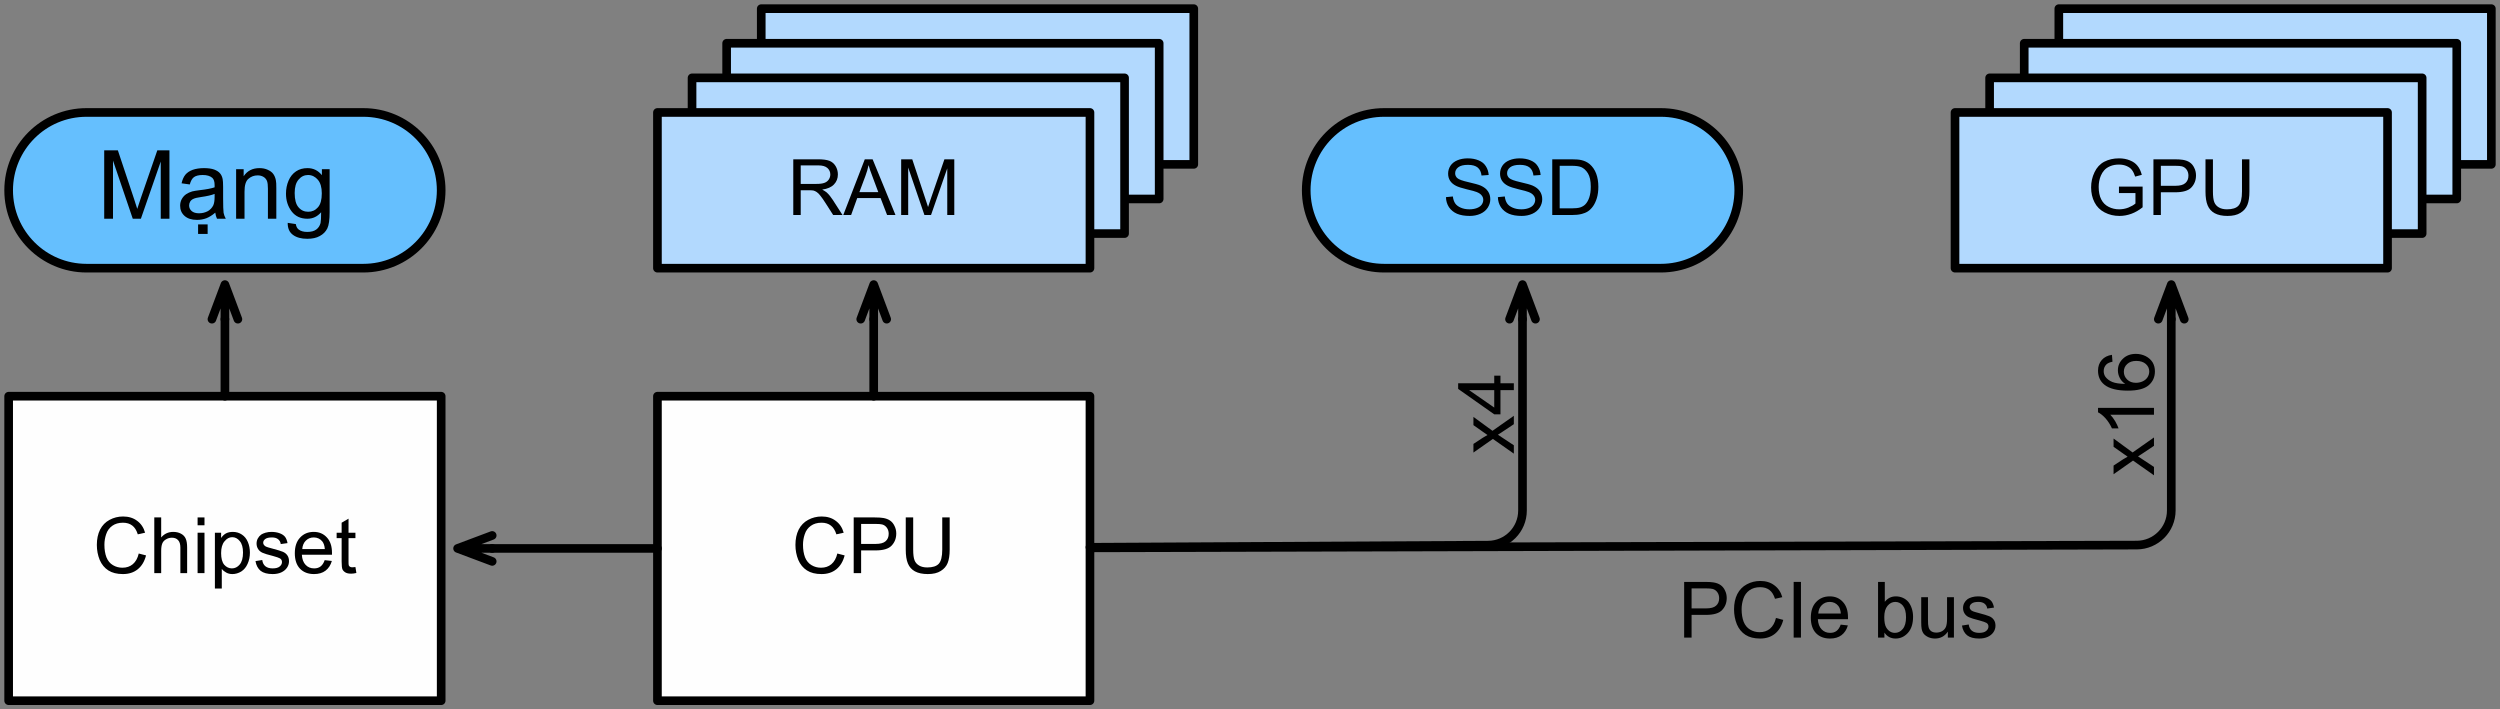 <?xml version="1.0" encoding="UTF-8" standalone="no"?>
<!DOCTYPE svg PUBLIC "-//W3C//DTD SVG 1.1//EN" "http://www.w3.org/Graphics/SVG/1.1/DTD/svg11.dtd">
<svg width="100%" height="100%" viewBox="0 0 289 82" version="1.1" xmlns="http://www.w3.org/2000/svg" xmlns:xlink="http://www.w3.org/1999/xlink" xml:space="preserve" xmlns:serif="http://www.serif.com/" style="fill-rule:evenodd;clip-rule:evenodd;stroke-linecap:round;stroke-linejoin:round;stroke-miterlimit:10;">
    <rect x="0" y="0" width="289" height="82" fill="#808080" stroke="none"/>
    <g id="surface1">
        <g transform="matrix(1,0,0,1,451,-367)">
            <rect x="-213" y="368" width="50" height="18" style="fill:rgb(178,217,254);fill-rule:nonzero;stroke:black;stroke-width:1px;"/>
        </g>
        <g transform="matrix(1,0,0,1,253,12.853)">
            <g id="glyph0-1">
                <path d="M0.703,0L0.703,-6.438L3.563,-6.438C4.133,-6.438 4.57,-6.379 4.875,-6.266C5.176,-6.148 5.414,-5.945 5.594,-5.656C5.77,-5.363 5.859,-5.039 5.859,-4.688C5.859,-4.227 5.707,-3.844 5.406,-3.531C5.113,-3.219 4.66,-3.02 4.047,-2.938C4.266,-2.82 4.438,-2.711 4.563,-2.609C4.813,-2.379 5.047,-2.094 5.266,-1.75L6.391,0L5.313,0L4.453,-1.344C4.211,-1.727 4.008,-2.02 3.844,-2.219C3.688,-2.426 3.539,-2.57 3.406,-2.656C3.281,-2.738 3.156,-2.797 3.031,-2.828C2.926,-2.848 2.766,-2.859 2.547,-2.859L1.563,-2.859L1.563,0L0.703,0ZM1.563,-3.594L3.391,-3.594C3.785,-3.594 4.094,-3.633 4.313,-3.719C4.531,-3.801 4.695,-3.93 4.813,-4.109C4.926,-4.285 4.984,-4.477 4.984,-4.688C4.984,-4.988 4.867,-5.238 4.641,-5.438C4.422,-5.633 4.07,-5.734 3.594,-5.734L1.563,-5.734L1.563,-3.594Z" style="fill-rule:nonzero;"/>
            </g>
        </g>
        <g>
            <g id="glyph0-2" transform="matrix(1,0,0,1,259.5,12.853)">
                <path d="M-0.016,0L2.469,-6.438L3.375,-6.438L6.016,0L5.047,0L4.297,-1.953L1.594,-1.953L0.891,0L-0.016,0ZM1.844,-2.641L4.031,-2.641L3.359,-4.438C3.148,-4.977 3,-5.422 2.906,-5.766C2.82,-5.348 2.703,-4.938 2.547,-4.531L1.844,-2.641Z" style="fill-rule:nonzero;"/>
            </g>
            <g id="glyph0-3" transform="matrix(1,0,0,1,265.503,12.853)">
                <path d="M0.672,0L0.672,-6.438L1.953,-6.438L3.469,-1.875C3.613,-1.457 3.719,-1.141 3.781,-0.922C3.852,-1.16 3.969,-1.504 4.125,-1.953L5.672,-6.438L6.813,-6.438L6.813,0L6,0L6,-5.391L4.125,0L3.359,0L1.484,-5.484L1.484,0L0.672,0Z" style="fill-rule:nonzero;"/>
            </g>
        </g>
        <g transform="matrix(1,0,0,1,451,-367)">
            <rect x="-217" y="372" width="50" height="18" style="fill:rgb(178,217,254);fill-rule:nonzero;stroke:black;stroke-width:1px;"/>
        </g>
        <g transform="matrix(1,0,0,1,249,16.853)">
            <g id="glyph0-11" serif:id="glyph0-1">
                <path d="M0.703,0L0.703,-6.438L3.563,-6.438C4.133,-6.438 4.57,-6.379 4.875,-6.266C5.176,-6.148 5.414,-5.945 5.594,-5.656C5.77,-5.363 5.859,-5.039 5.859,-4.688C5.859,-4.227 5.707,-3.844 5.406,-3.531C5.113,-3.219 4.66,-3.02 4.047,-2.938C4.266,-2.82 4.438,-2.711 4.563,-2.609C4.813,-2.379 5.047,-2.094 5.266,-1.75L6.391,0L5.313,0L4.453,-1.344C4.211,-1.727 4.008,-2.02 3.844,-2.219C3.688,-2.426 3.539,-2.57 3.406,-2.656C3.281,-2.738 3.156,-2.797 3.031,-2.828C2.926,-2.848 2.766,-2.859 2.547,-2.859L1.563,-2.859L1.563,0L0.703,0ZM1.563,-3.594L3.391,-3.594C3.785,-3.594 4.094,-3.633 4.313,-3.719C4.531,-3.801 4.695,-3.93 4.813,-4.109C4.926,-4.285 4.984,-4.477 4.984,-4.688C4.984,-4.988 4.867,-5.238 4.641,-5.438C4.422,-5.633 4.07,-5.734 3.594,-5.734L1.563,-5.734L1.563,-3.594Z" style="fill-rule:nonzero;"/>
            </g>
        </g>
        <g>
            <g id="glyph0-21" serif:id="glyph0-2" transform="matrix(1,0,0,1,255.5,16.853)">
                <path d="M-0.016,0L2.469,-6.438L3.375,-6.438L6.016,0L5.047,0L4.297,-1.953L1.594,-1.953L0.891,0L-0.016,0ZM1.844,-2.641L4.031,-2.641L3.359,-4.438C3.148,-4.977 3,-5.422 2.906,-5.766C2.82,-5.348 2.703,-4.938 2.547,-4.531L1.844,-2.641Z" style="fill-rule:nonzero;"/>
            </g>
            <g id="glyph0-31" serif:id="glyph0-3" transform="matrix(1,0,0,1,261.503,16.853)">
                <path d="M0.672,0L0.672,-6.438L1.953,-6.438L3.469,-1.875C3.613,-1.457 3.719,-1.141 3.781,-0.922C3.852,-1.16 3.969,-1.504 4.125,-1.953L5.672,-6.438L6.813,-6.438L6.813,0L6,0L6,-5.391L4.125,0L3.359,0L1.484,-5.484L1.484,0L0.672,0Z" style="fill-rule:nonzero;"/>
            </g>
        </g>
        <g transform="matrix(1,0,0,1,451,-367)">
            <rect x="-221" y="376" width="50" height="18" style="fill:rgb(178,217,254);fill-rule:nonzero;stroke:black;stroke-width:1px;"/>
        </g>
        <g transform="matrix(1,0,0,1,245,20.853)">
            <g id="glyph0-12" serif:id="glyph0-1">
                <path d="M0.703,0L0.703,-6.438L3.563,-6.438C4.133,-6.438 4.57,-6.379 4.875,-6.266C5.176,-6.148 5.414,-5.945 5.594,-5.656C5.77,-5.363 5.859,-5.039 5.859,-4.688C5.859,-4.227 5.707,-3.844 5.406,-3.531C5.113,-3.219 4.66,-3.02 4.047,-2.938C4.266,-2.82 4.438,-2.711 4.563,-2.609C4.813,-2.379 5.047,-2.094 5.266,-1.75L6.391,0L5.313,0L4.453,-1.344C4.211,-1.727 4.008,-2.02 3.844,-2.219C3.688,-2.426 3.539,-2.57 3.406,-2.656C3.281,-2.738 3.156,-2.797 3.031,-2.828C2.926,-2.848 2.766,-2.859 2.547,-2.859L1.563,-2.859L1.563,0L0.703,0ZM1.563,-3.594L3.391,-3.594C3.785,-3.594 4.094,-3.633 4.313,-3.719C4.531,-3.801 4.695,-3.93 4.813,-4.109C4.926,-4.285 4.984,-4.477 4.984,-4.688C4.984,-4.988 4.867,-5.238 4.641,-5.438C4.422,-5.633 4.07,-5.734 3.594,-5.734L1.563,-5.734L1.563,-3.594Z" style="fill-rule:nonzero;"/>
            </g>
        </g>
        <g>
            <g id="glyph0-22" serif:id="glyph0-2" transform="matrix(1,0,0,1,251.5,20.853)">
                <path d="M-0.016,0L2.469,-6.438L3.375,-6.438L6.016,0L5.047,0L4.297,-1.953L1.594,-1.953L0.891,0L-0.016,0ZM1.844,-2.641L4.031,-2.641L3.359,-4.438C3.148,-4.977 3,-5.422 2.906,-5.766C2.82,-5.348 2.703,-4.938 2.547,-4.531L1.844,-2.641Z" style="fill-rule:nonzero;"/>
            </g>
            <g id="glyph0-32" serif:id="glyph0-3" transform="matrix(1,0,0,1,257.503,20.853)">
                <path d="M0.672,0L0.672,-6.438L1.953,-6.438L3.469,-1.875C3.613,-1.457 3.719,-1.141 3.781,-0.922C3.852,-1.16 3.969,-1.504 4.125,-1.953L5.672,-6.438L6.813,-6.438L6.813,0L6,0L6,-5.391L4.125,0L3.359,0L1.484,-5.484L1.484,0L0.672,0Z" style="fill-rule:nonzero;"/>
            </g>
        </g>
        <g transform="matrix(1,0,0,1,451,-367)">
            <rect x="-363" y="368" width="50" height="18" style="fill:rgb(178,217,254);fill-rule:nonzero;stroke:black;stroke-width:1px;"/>
        </g>
        <g transform="matrix(1,0,0,1,103,12.853)">
            <g id="glyph0-13" serif:id="glyph0-1">
                <path d="M0.703,0L0.703,-6.438L3.563,-6.438C4.133,-6.438 4.57,-6.379 4.875,-6.266C5.176,-6.148 5.414,-5.945 5.594,-5.656C5.77,-5.363 5.859,-5.039 5.859,-4.688C5.859,-4.227 5.707,-3.844 5.406,-3.531C5.113,-3.219 4.66,-3.02 4.047,-2.938C4.266,-2.82 4.438,-2.711 4.563,-2.609C4.813,-2.379 5.047,-2.094 5.266,-1.75L6.391,0L5.313,0L4.453,-1.344C4.211,-1.727 4.008,-2.02 3.844,-2.219C3.688,-2.426 3.539,-2.57 3.406,-2.656C3.281,-2.738 3.156,-2.797 3.031,-2.828C2.926,-2.848 2.766,-2.859 2.547,-2.859L1.563,-2.859L1.563,0L0.703,0ZM1.563,-3.594L3.391,-3.594C3.785,-3.594 4.094,-3.633 4.313,-3.719C4.531,-3.801 4.695,-3.93 4.813,-4.109C4.926,-4.285 4.984,-4.477 4.984,-4.688C4.984,-4.988 4.867,-5.238 4.641,-5.438C4.422,-5.633 4.07,-5.734 3.594,-5.734L1.563,-5.734L1.563,-3.594Z" style="fill-rule:nonzero;"/>
            </g>
        </g>
        <g>
            <g id="glyph0-23" serif:id="glyph0-2" transform="matrix(1,0,0,1,109.5,12.853)">
                <path d="M-0.016,0L2.469,-6.438L3.375,-6.438L6.016,0L5.047,0L4.297,-1.953L1.594,-1.953L0.891,0L-0.016,0ZM1.844,-2.641L4.031,-2.641L3.359,-4.438C3.148,-4.977 3,-5.422 2.906,-5.766C2.82,-5.348 2.703,-4.938 2.547,-4.531L1.844,-2.641Z" style="fill-rule:nonzero;"/>
            </g>
            <g id="glyph0-33" serif:id="glyph0-3" transform="matrix(1,0,0,1,115.503,12.853)">
                <path d="M0.672,0L0.672,-6.438L1.953,-6.438L3.469,-1.875C3.613,-1.457 3.719,-1.141 3.781,-0.922C3.852,-1.16 3.969,-1.504 4.125,-1.953L5.672,-6.438L6.813,-6.438L6.813,0L6,0L6,-5.391L4.125,0L3.359,0L1.484,-5.484L1.484,0L0.672,0Z" style="fill-rule:nonzero;"/>
            </g>
        </g>
        <g transform="matrix(1,0,0,1,451,-367)">
            <rect x="-367" y="372" width="50" height="18" style="fill:rgb(178,217,254);fill-rule:nonzero;stroke:black;stroke-width:1px;"/>
        </g>
        <g transform="matrix(1,0,0,1,99,16.853)">
            <g id="glyph0-14" serif:id="glyph0-1">
                <path d="M0.703,0L0.703,-6.438L3.563,-6.438C4.133,-6.438 4.57,-6.379 4.875,-6.266C5.176,-6.148 5.414,-5.945 5.594,-5.656C5.77,-5.363 5.859,-5.039 5.859,-4.688C5.859,-4.227 5.707,-3.844 5.406,-3.531C5.113,-3.219 4.66,-3.02 4.047,-2.938C4.266,-2.82 4.438,-2.711 4.563,-2.609C4.813,-2.379 5.047,-2.094 5.266,-1.75L6.391,0L5.313,0L4.453,-1.344C4.211,-1.727 4.008,-2.02 3.844,-2.219C3.688,-2.426 3.539,-2.57 3.406,-2.656C3.281,-2.738 3.156,-2.797 3.031,-2.828C2.926,-2.848 2.766,-2.859 2.547,-2.859L1.563,-2.859L1.563,0L0.703,0ZM1.563,-3.594L3.391,-3.594C3.785,-3.594 4.094,-3.633 4.313,-3.719C4.531,-3.801 4.695,-3.93 4.813,-4.109C4.926,-4.285 4.984,-4.477 4.984,-4.688C4.984,-4.988 4.867,-5.238 4.641,-5.438C4.422,-5.633 4.07,-5.734 3.594,-5.734L1.563,-5.734L1.563,-3.594Z" style="fill-rule:nonzero;"/>
            </g>
        </g>
        <g>
            <g id="glyph0-24" serif:id="glyph0-2" transform="matrix(1,0,0,1,105.5,16.853)">
                <path d="M-0.016,0L2.469,-6.438L3.375,-6.438L6.016,0L5.047,0L4.297,-1.953L1.594,-1.953L0.891,0L-0.016,0ZM1.844,-2.641L4.031,-2.641L3.359,-4.438C3.148,-4.977 3,-5.422 2.906,-5.766C2.82,-5.348 2.703,-4.938 2.547,-4.531L1.844,-2.641Z" style="fill-rule:nonzero;"/>
            </g>
            <g id="glyph0-34" serif:id="glyph0-3" transform="matrix(1,0,0,1,111.503,16.853)">
                <path d="M0.672,0L0.672,-6.438L1.953,-6.438L3.469,-1.875C3.613,-1.457 3.719,-1.141 3.781,-0.922C3.852,-1.16 3.969,-1.504 4.125,-1.953L5.672,-6.438L6.813,-6.438L6.813,0L6,0L6,-5.391L4.125,0L3.359,0L1.484,-5.484L1.484,0L0.672,0Z" style="fill-rule:nonzero;"/>
            </g>
        </g>
        <g transform="matrix(1,0,0,1,451,-367)">
            <rect x="-371" y="376" width="50" height="18" style="fill:rgb(178,217,254);fill-rule:nonzero;stroke:black;stroke-width:1px;"/>
        </g>
        <g transform="matrix(1,0,0,1,95,20.853)">
            <g id="glyph0-15" serif:id="glyph0-1">
                <path d="M0.703,0L0.703,-6.438L3.563,-6.438C4.133,-6.438 4.57,-6.379 4.875,-6.266C5.176,-6.148 5.414,-5.945 5.594,-5.656C5.77,-5.363 5.859,-5.039 5.859,-4.688C5.859,-4.227 5.707,-3.844 5.406,-3.531C5.113,-3.219 4.66,-3.02 4.047,-2.938C4.266,-2.82 4.438,-2.711 4.563,-2.609C4.813,-2.379 5.047,-2.094 5.266,-1.75L6.391,0L5.313,0L4.453,-1.344C4.211,-1.727 4.008,-2.02 3.844,-2.219C3.688,-2.426 3.539,-2.57 3.406,-2.656C3.281,-2.738 3.156,-2.797 3.031,-2.828C2.926,-2.848 2.766,-2.859 2.547,-2.859L1.563,-2.859L1.563,0L0.703,0ZM1.563,-3.594L3.391,-3.594C3.785,-3.594 4.094,-3.633 4.313,-3.719C4.531,-3.801 4.695,-3.93 4.813,-4.109C4.926,-4.285 4.984,-4.477 4.984,-4.688C4.984,-4.988 4.867,-5.238 4.641,-5.438C4.422,-5.633 4.07,-5.734 3.594,-5.734L1.563,-5.734L1.563,-3.594Z" style="fill-rule:nonzero;"/>
            </g>
        </g>
        <g>
            <g id="glyph0-25" serif:id="glyph0-2" transform="matrix(1,0,0,1,101.5,20.853)">
                <path d="M-0.016,0L2.469,-6.438L3.375,-6.438L6.016,0L5.047,0L4.297,-1.953L1.594,-1.953L0.891,0L-0.016,0ZM1.844,-2.641L4.031,-2.641L3.359,-4.438C3.148,-4.977 3,-5.422 2.906,-5.766C2.82,-5.348 2.703,-4.938 2.547,-4.531L1.844,-2.641Z" style="fill-rule:nonzero;"/>
            </g>
            <g id="glyph0-35" serif:id="glyph0-3" transform="matrix(1,0,0,1,107.503,20.853)">
                <path d="M0.672,0L0.672,-6.438L1.953,-6.438L3.469,-1.875C3.613,-1.457 3.719,-1.141 3.781,-0.922C3.852,-1.16 3.969,-1.504 4.125,-1.953L5.672,-6.438L6.813,-6.438L6.813,0L6,0L6,-5.391L4.125,0L3.359,0L1.484,-5.484L1.484,0L0.672,0Z" style="fill-rule:nonzero;"/>
            </g>
        </g>
        <g transform="matrix(1,0,0,1,451,-367)">
            <path d="M-325,430.332L-203.988,430.012C-201.785,430.004 -200,428.215 -200,426.012L-200,403.898" style="fill:none;fill-rule:nonzero;stroke:black;stroke-width:1px;"/>
        </g>
        <g transform="matrix(1,0,0,1,451,-367)">
            <path d="M-200,399.898L-200,403.898M-201.5,403.898L-200,399.898L-198.5,403.898" style="fill:none;fill-rule:nonzero;stroke:black;stroke-width:1px;stroke-linecap:butt;stroke-linejoin:miter;"/>
        </g>
        <g>
            <g id="glyph0-4" transform="matrix(1,0,0,1,194,73.706)">
                <path d="M0.688,0L0.688,-6.438L3.125,-6.438C3.551,-6.438 3.879,-6.414 4.109,-6.375C4.422,-6.32 4.68,-6.223 4.891,-6.078C5.109,-5.93 5.281,-5.723 5.406,-5.453C5.539,-5.191 5.609,-4.898 5.609,-4.578C5.609,-4.023 5.43,-3.563 5.078,-3.188C4.734,-2.813 4.109,-2.625 3.203,-2.625L1.547,-2.625L1.547,0L0.688,0ZM1.547,-3.375L3.219,-3.375C3.758,-3.375 4.145,-3.477 4.375,-3.688C4.613,-3.895 4.734,-4.18 4.734,-4.547C4.734,-4.816 4.664,-5.047 4.531,-5.234C4.395,-5.43 4.211,-5.563 3.984,-5.625C3.848,-5.664 3.582,-5.688 3.188,-5.688L1.547,-5.688L1.547,-3.375Z" style="fill-rule:nonzero;"/>
            </g>
            <g id="glyph0-5" transform="matrix(1,0,0,1,200.003,73.706)">
                <path d="M5.297,-2.266L6.141,-2.047C5.961,-1.348 5.641,-0.813 5.172,-0.438C4.711,-0.07 4.145,0.109 3.469,0.109C2.781,0.109 2.219,-0.031 1.781,-0.313C1.344,-0.594 1.008,-1 0.781,-1.531C0.563,-2.07 0.453,-2.648 0.453,-3.266C0.453,-3.941 0.578,-4.531 0.828,-5.031C1.086,-5.531 1.453,-5.906 1.922,-6.156C2.398,-6.414 2.922,-6.547 3.484,-6.547C4.129,-6.547 4.672,-6.379 5.109,-6.047C5.555,-5.723 5.863,-5.266 6.031,-4.672L5.188,-4.484C5.039,-4.953 4.828,-5.289 4.547,-5.5C4.266,-5.719 3.906,-5.828 3.469,-5.828C2.977,-5.828 2.566,-5.707 2.234,-5.469C1.898,-5.227 1.664,-4.906 1.531,-4.5C1.395,-4.102 1.328,-3.695 1.328,-3.281C1.328,-2.727 1.406,-2.242 1.563,-1.828C1.727,-1.422 1.977,-1.117 2.313,-0.922C2.645,-0.723 3.008,-0.625 3.406,-0.625C3.883,-0.625 4.285,-0.758 4.609,-1.031C4.941,-1.313 5.172,-1.723 5.297,-2.266Z" style="fill-rule:nonzero;"/>
            </g>
        </g>
        <g transform="matrix(1,0,0,1,206.503,73.706)">
            <g id="glyph0-6">
                <rect x="0.844" y="-6.438" width="0.844" height="6.438" style="fill-rule:nonzero;"/>
            </g>
        </g>
        <g transform="matrix(1,0,0,1,209.003,73.706)">
            <g id="glyph0-7">
                <path d="M3.781,-1.5L4.609,-1.406C4.473,-0.926 4.227,-0.551 3.875,-0.281C3.531,-0.02 3.086,0.109 2.547,0.109C1.867,0.109 1.328,-0.098 0.922,-0.516C0.523,-0.941 0.328,-1.535 0.328,-2.297C0.328,-3.078 0.531,-3.68 0.938,-4.109C1.344,-4.547 1.867,-4.766 2.516,-4.766C3.141,-4.766 3.645,-4.551 4.031,-4.125C4.426,-3.707 4.625,-3.113 4.625,-2.344L4.625,-2.125L1.141,-2.125C1.172,-1.613 1.316,-1.223 1.578,-0.953C1.836,-0.68 2.164,-0.547 2.563,-0.547C2.852,-0.547 3.098,-0.617 3.297,-0.766C3.504,-0.922 3.664,-1.164 3.781,-1.5ZM1.188,-2.781L3.797,-2.781C3.766,-3.176 3.664,-3.473 3.5,-3.672C3.25,-3.973 2.922,-4.125 2.516,-4.125C2.148,-4.125 1.844,-4 1.594,-3.75C1.352,-3.508 1.219,-3.188 1.188,-2.781Z" style="fill-rule:nonzero;"/>
            </g>
        </g>
        <g transform="matrix(1,0,0,1,216.509,73.706)">
            <g id="glyph0-9">
                <path d="M1.328,0L0.594,0L0.594,-6.438L1.375,-6.438L1.375,-4.141C1.707,-4.555 2.133,-4.766 2.656,-4.766C2.945,-4.766 3.219,-4.707 3.469,-4.594C3.727,-4.477 3.941,-4.316 4.109,-4.109C4.273,-3.898 4.406,-3.645 4.5,-3.344C4.594,-3.051 4.641,-2.738 4.641,-2.406C4.641,-1.602 4.441,-0.984 4.047,-0.547C3.648,-0.109 3.176,0.109 2.625,0.109C2.07,0.109 1.641,-0.117 1.328,-0.578L1.328,0ZM1.313,-2.375C1.313,-1.813 1.391,-1.406 1.547,-1.156C1.797,-0.75 2.129,-0.547 2.547,-0.547C2.898,-0.547 3.203,-0.695 3.453,-1C3.703,-1.301 3.828,-1.75 3.828,-2.344C3.828,-2.945 3.707,-3.395 3.469,-3.688C3.227,-3.977 2.938,-4.125 2.594,-4.125C2.238,-4.125 1.938,-3.973 1.688,-3.672C1.438,-3.367 1.313,-2.938 1.313,-2.375Z" style="fill-rule:nonzero;"/>
            </g>
        </g>
        <g transform="matrix(1,0,0,1,221.515,73.706)">
            <g id="glyph0-10">
                <path d="M3.656,0L3.656,-0.688C3.289,-0.156 2.797,0.109 2.172,0.109C1.898,0.109 1.645,0.055 1.406,-0.047C1.164,-0.16 0.984,-0.297 0.859,-0.453C0.742,-0.609 0.664,-0.801 0.625,-1.031C0.594,-1.188 0.578,-1.438 0.578,-1.781L0.578,-4.672L1.359,-4.672L1.359,-2.078C1.359,-1.66 1.379,-1.383 1.422,-1.25C1.461,-1.039 1.563,-0.875 1.719,-0.75C1.883,-0.633 2.086,-0.578 2.328,-0.578C2.566,-0.578 2.789,-0.633 3,-0.75C3.207,-0.875 3.352,-1.039 3.438,-1.25C3.52,-1.457 3.563,-1.766 3.563,-2.172L3.563,-4.672L4.359,-4.672L4.359,0L3.656,0Z" style="fill-rule:nonzero;"/>
            </g>
        </g>
        <g transform="matrix(1,0,0,1,226.521,73.706)">
            <g id="glyph0-111" serif:id="glyph0-11">
                <path d="M0.281,-1.391L1.063,-1.516C1.102,-1.203 1.223,-0.961 1.422,-0.797C1.629,-0.629 1.91,-0.547 2.266,-0.547C2.629,-0.547 2.898,-0.617 3.078,-0.766C3.254,-0.91 3.344,-1.082 3.344,-1.281C3.344,-1.469 3.266,-1.609 3.109,-1.703C2.992,-1.773 2.723,-1.867 2.297,-1.984C1.711,-2.129 1.305,-2.254 1.078,-2.359C0.859,-2.461 0.691,-2.609 0.578,-2.797C0.461,-2.984 0.406,-3.191 0.406,-3.422C0.406,-3.629 0.453,-3.82 0.547,-4C0.641,-4.176 0.77,-4.328 0.938,-4.453C1.063,-4.535 1.227,-4.609 1.438,-4.672C1.656,-4.734 1.883,-4.766 2.125,-4.766C2.488,-4.766 2.805,-4.711 3.078,-4.609C3.359,-4.504 3.566,-4.363 3.703,-4.188C3.836,-4.008 3.93,-3.77 3.984,-3.469L3.203,-3.359C3.172,-3.598 3.066,-3.785 2.891,-3.922C2.723,-4.055 2.488,-4.125 2.188,-4.125C1.82,-4.125 1.563,-4.063 1.406,-3.938C1.25,-3.82 1.172,-3.68 1.172,-3.516C1.172,-3.41 1.203,-3.32 1.266,-3.25C1.328,-3.156 1.43,-3.082 1.578,-3.031C1.648,-3 1.879,-2.93 2.266,-2.828C2.828,-2.68 3.219,-2.563 3.438,-2.469C3.664,-2.375 3.844,-2.234 3.969,-2.047C4.094,-1.867 4.156,-1.645 4.156,-1.375C4.156,-1.102 4.078,-0.852 3.922,-0.625C3.766,-0.395 3.539,-0.211 3.25,-0.078C2.969,0.047 2.641,0.109 2.266,0.109C1.66,0.109 1.195,-0.016 0.875,-0.266C0.563,-0.523 0.363,-0.898 0.281,-1.391Z" style="fill-rule:nonzero;"/>
            </g>
        </g>
        <g transform="matrix(1,0,0,1,451,-367)">
            <rect x="-375" y="412.801" width="50" height="35.199" style="fill:rgb(254,254,254);fill-rule:nonzero;stroke:black;stroke-width:1px;"/>
        </g>
        <g transform="matrix(1,0,0,1,91.499,66.253)">
            <g id="glyph0-51" serif:id="glyph0-5">
                <path d="M5.297,-2.266L6.141,-2.047C5.961,-1.348 5.641,-0.813 5.172,-0.438C4.711,-0.07 4.145,0.109 3.469,0.109C2.781,0.109 2.219,-0.031 1.781,-0.313C1.344,-0.594 1.008,-1 0.781,-1.531C0.563,-2.07 0.453,-2.648 0.453,-3.266C0.453,-3.941 0.578,-4.531 0.828,-5.031C1.086,-5.531 1.453,-5.906 1.922,-6.156C2.398,-6.414 2.922,-6.547 3.484,-6.547C4.129,-6.547 4.672,-6.379 5.109,-6.047C5.555,-5.723 5.863,-5.266 6.031,-4.672L5.188,-4.484C5.039,-4.953 4.828,-5.289 4.547,-5.5C4.266,-5.719 3.906,-5.828 3.469,-5.828C2.977,-5.828 2.566,-5.707 2.234,-5.469C1.898,-5.227 1.664,-4.906 1.531,-4.5C1.395,-4.102 1.328,-3.695 1.328,-3.281C1.328,-2.727 1.406,-2.242 1.563,-1.828C1.727,-1.422 1.977,-1.117 2.313,-0.922C2.645,-0.723 3.008,-0.625 3.406,-0.625C3.883,-0.625 4.285,-0.758 4.609,-1.031C4.941,-1.313 5.172,-1.723 5.297,-2.266Z" style="fill-rule:nonzero;"/>
            </g>
        </g>
        <g>
            <g id="glyph0-41" serif:id="glyph0-4" transform="matrix(1,0,0,1,97.999,66.253)">
                <path d="M0.688,0L0.688,-6.438L3.125,-6.438C3.551,-6.438 3.879,-6.414 4.109,-6.375C4.422,-6.32 4.68,-6.223 4.891,-6.078C5.109,-5.93 5.281,-5.723 5.406,-5.453C5.539,-5.191 5.609,-4.898 5.609,-4.578C5.609,-4.023 5.43,-3.563 5.078,-3.188C4.734,-2.813 4.109,-2.625 3.203,-2.625L1.547,-2.625L1.547,0L0.688,0ZM1.547,-3.375L3.219,-3.375C3.758,-3.375 4.145,-3.477 4.375,-3.688C4.613,-3.895 4.734,-4.18 4.734,-4.547C4.734,-4.816 4.664,-5.047 4.531,-5.234C4.395,-5.43 4.211,-5.563 3.984,-5.625C3.848,-5.664 3.582,-5.688 3.188,-5.688L1.547,-5.688L1.547,-3.375Z" style="fill-rule:nonzero;"/>
            </g>
            <g id="glyph0-121" serif:id="glyph0-12" transform="matrix(1,0,0,1,104.002,66.253)">
                <path d="M4.922,-6.438L5.781,-6.438L5.781,-2.719C5.781,-2.07 5.703,-1.555 5.547,-1.172C5.398,-0.797 5.133,-0.488 4.75,-0.25C4.375,-0.008 3.875,0.109 3.25,0.109C2.645,0.109 2.148,0.004 1.766,-0.203C1.391,-0.41 1.117,-0.711 0.953,-1.109C0.785,-1.504 0.703,-2.039 0.703,-2.719L0.703,-6.438L1.563,-6.438L1.563,-2.719C1.563,-2.164 1.613,-1.754 1.719,-1.484C1.82,-1.223 2,-1.02 2.25,-0.875C2.5,-0.727 2.813,-0.656 3.188,-0.656C3.813,-0.656 4.254,-0.797 4.516,-1.078C4.785,-1.367 4.922,-1.914 4.922,-2.719L4.922,-6.438Z" style="fill-rule:nonzero;"/>
            </g>
        </g>
        <g transform="matrix(1,0,0,1,451,-367)">
            <rect x="-375" y="380" width="50" height="18" style="fill:rgb(178,217,254);fill-rule:nonzero;stroke:black;stroke-width:1px;"/>
        </g>
        <g transform="matrix(1,0,0,1,91,24.853)">
            <g id="glyph0-16" serif:id="glyph0-1">
                <path d="M0.703,0L0.703,-6.438L3.563,-6.438C4.133,-6.438 4.57,-6.379 4.875,-6.266C5.176,-6.148 5.414,-5.945 5.594,-5.656C5.77,-5.363 5.859,-5.039 5.859,-4.688C5.859,-4.227 5.707,-3.844 5.406,-3.531C5.113,-3.219 4.66,-3.02 4.047,-2.938C4.266,-2.82 4.438,-2.711 4.563,-2.609C4.813,-2.379 5.047,-2.094 5.266,-1.75L6.391,0L5.313,0L4.453,-1.344C4.211,-1.727 4.008,-2.02 3.844,-2.219C3.688,-2.426 3.539,-2.57 3.406,-2.656C3.281,-2.738 3.156,-2.797 3.031,-2.828C2.926,-2.848 2.766,-2.859 2.547,-2.859L1.563,-2.859L1.563,0L0.703,0ZM1.563,-3.594L3.391,-3.594C3.785,-3.594 4.094,-3.633 4.313,-3.719C4.531,-3.801 4.695,-3.93 4.813,-4.109C4.926,-4.285 4.984,-4.477 4.984,-4.688C4.984,-4.988 4.867,-5.238 4.641,-5.438C4.422,-5.633 4.07,-5.734 3.594,-5.734L1.563,-5.734L1.563,-3.594Z" style="fill-rule:nonzero;"/>
            </g>
        </g>
        <g>
            <g id="glyph0-26" serif:id="glyph0-2" transform="matrix(1,0,0,1,97.5,24.853)">
                <path d="M-0.016,0L2.469,-6.438L3.375,-6.438L6.016,0L5.047,0L4.297,-1.953L1.594,-1.953L0.891,0L-0.016,0ZM1.844,-2.641L4.031,-2.641L3.359,-4.438C3.148,-4.977 3,-5.422 2.906,-5.766C2.82,-5.348 2.703,-4.938 2.547,-4.531L1.844,-2.641Z" style="fill-rule:nonzero;"/>
            </g>
            <g id="glyph0-36" serif:id="glyph0-3" transform="matrix(1,0,0,1,103.503,24.853)">
                <path d="M0.672,0L0.672,-6.438L1.953,-6.438L3.469,-1.875C3.613,-1.457 3.719,-1.141 3.781,-0.922C3.852,-1.16 3.969,-1.504 4.125,-1.953L5.672,-6.438L6.813,-6.438L6.813,0L6,0L6,-5.391L4.125,0L3.359,0L1.484,-5.484L1.484,0L0.672,0Z" style="fill-rule:nonzero;"/>
            </g>
        </g>
        <g transform="matrix(1,0,0,1,451,-367)">
            <path d="M-350,412.801L-350,403.898" style="fill:none;fill-rule:nonzero;stroke:black;stroke-width:1px;"/>
        </g>
        <g transform="matrix(1,0,0,1,451,-367)">
            <path d="M-350,399.898L-350,403.898M-351.5,403.898L-350,399.898L-348.5,403.898" style="fill:none;fill-rule:nonzero;stroke:black;stroke-width:1px;stroke-linecap:butt;stroke-linejoin:miter;"/>
        </g>
        <g transform="matrix(1,0,0,1,451,-367)">
            <path d="M-291,380L-259,380C-254.031,380 -250,384.031 -250,389C-250,393.969 -254.031,398 -259,398L-291,398C-295.969,398 -300,393.969 -300,389C-300,384.031 -295.969,380 -291,380Z" style="fill:rgb(101,191,254);fill-rule:nonzero;stroke:black;stroke-width:1px;"/>
        </g>
        <g>
            <g id="glyph0-131" serif:id="glyph0-13" transform="matrix(1,0,0,1,166.747,24.853)">
                <path d="M0.406,-2.063L1.203,-2.141C1.242,-1.816 1.332,-1.551 1.469,-1.344C1.613,-1.133 1.832,-0.969 2.125,-0.844C2.414,-0.719 2.742,-0.656 3.109,-0.656C3.43,-0.656 3.719,-0.703 3.969,-0.797C4.219,-0.891 4.406,-1.02 4.531,-1.188C4.656,-1.363 4.719,-1.551 4.719,-1.75C4.719,-1.945 4.656,-2.117 4.531,-2.266C4.414,-2.422 4.223,-2.551 3.953,-2.656C3.785,-2.727 3.406,-2.832 2.813,-2.969C2.219,-3.113 1.801,-3.25 1.563,-3.375C1.258,-3.531 1.031,-3.727 0.875,-3.969C0.727,-4.207 0.656,-4.477 0.656,-4.781C0.656,-5.102 0.742,-5.406 0.922,-5.688C1.109,-5.969 1.379,-6.18 1.734,-6.328C2.086,-6.473 2.484,-6.547 2.922,-6.547C3.398,-6.547 3.82,-6.469 4.188,-6.313C4.551,-6.164 4.828,-5.941 5.016,-5.641C5.211,-5.336 5.32,-5 5.344,-4.625L4.516,-4.563C4.473,-4.969 4.328,-5.273 4.078,-5.484C3.828,-5.691 3.453,-5.797 2.953,-5.797C2.441,-5.797 2.066,-5.703 1.828,-5.516C1.586,-5.328 1.469,-5.098 1.469,-4.828C1.469,-4.598 1.551,-4.41 1.719,-4.266C1.883,-4.109 2.313,-3.953 3,-3.797C3.695,-3.641 4.176,-3.504 4.438,-3.391C4.813,-3.223 5.086,-3.004 5.266,-2.734C5.441,-2.473 5.531,-2.164 5.531,-1.813C5.531,-1.477 5.43,-1.156 5.234,-0.844C5.035,-0.539 4.754,-0.305 4.391,-0.141C4.023,0.023 3.613,0.109 3.156,0.109C2.57,0.109 2.082,0.023 1.688,-0.141C1.289,-0.316 0.977,-0.57 0.75,-0.906C0.531,-1.25 0.414,-1.633 0.406,-2.063Z" style="fill-rule:nonzero;"/>
            </g>
            <g id="glyph0-132" serif:id="glyph0-13" transform="matrix(1,0,0,1,172.75,24.853)">
                <path d="M0.406,-2.063L1.203,-2.141C1.242,-1.816 1.332,-1.551 1.469,-1.344C1.613,-1.133 1.832,-0.969 2.125,-0.844C2.414,-0.719 2.742,-0.656 3.109,-0.656C3.43,-0.656 3.719,-0.703 3.969,-0.797C4.219,-0.891 4.406,-1.02 4.531,-1.188C4.656,-1.363 4.719,-1.551 4.719,-1.75C4.719,-1.945 4.656,-2.117 4.531,-2.266C4.414,-2.422 4.223,-2.551 3.953,-2.656C3.785,-2.727 3.406,-2.832 2.813,-2.969C2.219,-3.113 1.801,-3.25 1.563,-3.375C1.258,-3.531 1.031,-3.727 0.875,-3.969C0.727,-4.207 0.656,-4.477 0.656,-4.781C0.656,-5.102 0.742,-5.406 0.922,-5.688C1.109,-5.969 1.379,-6.18 1.734,-6.328C2.086,-6.473 2.484,-6.547 2.922,-6.547C3.398,-6.547 3.82,-6.469 4.188,-6.313C4.551,-6.164 4.828,-5.941 5.016,-5.641C5.211,-5.336 5.32,-5 5.344,-4.625L4.516,-4.563C4.473,-4.969 4.328,-5.273 4.078,-5.484C3.828,-5.691 3.453,-5.797 2.953,-5.797C2.441,-5.797 2.066,-5.703 1.828,-5.516C1.586,-5.328 1.469,-5.098 1.469,-4.828C1.469,-4.598 1.551,-4.41 1.719,-4.266C1.883,-4.109 2.313,-3.953 3,-3.797C3.695,-3.641 4.176,-3.504 4.438,-3.391C4.813,-3.223 5.086,-3.004 5.266,-2.734C5.441,-2.473 5.531,-2.164 5.531,-1.813C5.531,-1.477 5.43,-1.156 5.234,-0.844C5.035,-0.539 4.754,-0.305 4.391,-0.141C4.023,0.023 3.613,0.109 3.156,0.109C2.57,0.109 2.082,0.023 1.688,-0.141C1.289,-0.316 0.977,-0.57 0.75,-0.906C0.531,-1.25 0.414,-1.633 0.406,-2.063Z" style="fill-rule:nonzero;"/>
            </g>
            <g id="glyph0-141" serif:id="glyph0-14" transform="matrix(1,0,0,1,178.753,24.853)">
                <path d="M0.688,0L0.688,-6.438L2.906,-6.438C3.414,-6.438 3.801,-6.406 4.063,-6.344C4.426,-6.258 4.738,-6.109 5,-5.891C5.344,-5.598 5.598,-5.227 5.766,-4.781C5.93,-4.344 6.016,-3.832 6.016,-3.25C6.016,-2.758 5.957,-2.328 5.844,-1.953C5.727,-1.578 5.582,-1.266 5.406,-1.016C5.227,-0.766 5.031,-0.566 4.813,-0.422C4.602,-0.285 4.348,-0.18 4.047,-0.109C3.754,-0.035 3.41,0 3.016,0L0.688,0ZM1.547,-0.766L2.922,-0.766C3.348,-0.766 3.68,-0.801 3.922,-0.875C4.16,-0.957 4.352,-1.07 4.5,-1.219C4.695,-1.414 4.852,-1.688 4.969,-2.031C5.082,-2.375 5.141,-2.785 5.141,-3.266C5.141,-3.941 5.031,-4.457 4.813,-4.813C4.594,-5.176 4.32,-5.422 4,-5.547C3.77,-5.641 3.406,-5.688 2.906,-5.688L1.547,-5.688L1.547,-0.766Z" style="fill-rule:nonzero;"/>
            </g>
        </g>
        <g transform="matrix(1,0,0,1,451,-367)">
            <path d="M-441,380L-409,380C-404.031,380 -400,384.031 -400,389C-400,393.969 -404.031,398 -409,398L-441,398C-445.969,398 -450,393.969 -450,389C-450,384.031 -445.969,380 -441,380Z" style="fill:rgb(101,191,254);fill-rule:nonzero;stroke:black;stroke-width:1px;"/>
        </g>
        <g transform="matrix(1,0,0,1,451,-367)">
            <rect x="-225" y="380" width="50" height="18" style="fill:rgb(178,217,254);fill-rule:nonzero;stroke:black;stroke-width:1px;"/>
        </g>
        <g transform="matrix(1,0,0,1,241.249,24.853)">
            <g id="glyph0-211" serif:id="glyph0-21">
                <path d="M3.703,-2.531L3.703,-3.281L6.438,-3.281L6.438,-0.891C6.02,-0.555 5.586,-0.305 5.141,-0.141C4.691,0.023 4.234,0.109 3.766,0.109C3.141,0.109 2.566,-0.023 2.047,-0.297C1.523,-0.566 1.133,-0.957 0.875,-1.469C0.613,-1.977 0.484,-2.551 0.484,-3.188C0.484,-3.813 0.613,-4.395 0.875,-4.938C1.133,-5.488 1.508,-5.895 2,-6.156C2.5,-6.414 3.066,-6.547 3.703,-6.547C4.172,-6.547 4.594,-6.469 4.969,-6.313C5.344,-6.164 5.633,-5.957 5.844,-5.688C6.063,-5.426 6.227,-5.078 6.344,-4.641L5.578,-4.438C5.473,-4.758 5.348,-5.016 5.203,-5.203C5.066,-5.391 4.863,-5.539 4.594,-5.656C4.332,-5.77 4.035,-5.828 3.703,-5.828C3.316,-5.828 2.977,-5.766 2.688,-5.641C2.406,-5.523 2.176,-5.367 2,-5.172C1.832,-4.984 1.703,-4.773 1.609,-4.547C1.441,-4.141 1.359,-3.707 1.359,-3.25C1.359,-2.664 1.457,-2.18 1.656,-1.797C1.852,-1.41 2.141,-1.125 2.516,-0.938C2.891,-0.75 3.289,-0.656 3.719,-0.656C4.094,-0.656 4.453,-0.723 4.797,-0.859C5.148,-1.004 5.422,-1.16 5.609,-1.328L5.609,-2.531L3.703,-2.531Z" style="fill-rule:nonzero;"/>
            </g>
        </g>
        <g>
            <g id="glyph0-42" serif:id="glyph0-4" transform="matrix(1,0,0,1,248.249,24.853)">
                <path d="M0.688,0L0.688,-6.438L3.125,-6.438C3.551,-6.438 3.879,-6.414 4.109,-6.375C4.422,-6.32 4.68,-6.223 4.891,-6.078C5.109,-5.93 5.281,-5.723 5.406,-5.453C5.539,-5.191 5.609,-4.898 5.609,-4.578C5.609,-4.023 5.43,-3.563 5.078,-3.188C4.734,-2.813 4.109,-2.625 3.203,-2.625L1.547,-2.625L1.547,0L0.688,0ZM1.547,-3.375L3.219,-3.375C3.758,-3.375 4.145,-3.477 4.375,-3.688C4.613,-3.895 4.734,-4.18 4.734,-4.547C4.734,-4.816 4.664,-5.047 4.531,-5.234C4.395,-5.43 4.211,-5.563 3.984,-5.625C3.848,-5.664 3.582,-5.688 3.188,-5.688L1.547,-5.688L1.547,-3.375Z" style="fill-rule:nonzero;"/>
            </g>
            <g id="glyph0-122" serif:id="glyph0-12" transform="matrix(1,0,0,1,254.252,24.853)">
                <path d="M4.922,-6.438L5.781,-6.438L5.781,-2.719C5.781,-2.07 5.703,-1.555 5.547,-1.172C5.398,-0.797 5.133,-0.488 4.75,-0.25C4.375,-0.008 3.875,0.109 3.25,0.109C2.645,0.109 2.148,0.004 1.766,-0.203C1.391,-0.41 1.117,-0.711 0.953,-1.109C0.785,-1.504 0.703,-2.039 0.703,-2.719L0.703,-6.438L1.563,-6.438L1.563,-2.719C1.563,-2.164 1.613,-1.754 1.719,-1.484C1.82,-1.223 2,-1.02 2.25,-0.875C2.5,-0.727 2.813,-0.656 3.188,-0.656C3.813,-0.656 4.254,-0.797 4.516,-1.078C4.785,-1.367 4.922,-1.914 4.922,-2.719L4.922,-6.438Z" style="fill-rule:nonzero;"/>
            </g>
        </g>
        <g transform="matrix(1,0,0,1,451,-367)">
            <rect x="-450" y="412.801" width="50" height="35.199" style="fill:rgb(254,254,254);fill-rule:nonzero;stroke:black;stroke-width:1px;"/>
        </g>
        <g transform="matrix(1,0,0,1,10.742,66.253)">
            <g id="glyph0-52" serif:id="glyph0-5">
                <path d="M5.297,-2.266L6.141,-2.047C5.961,-1.348 5.641,-0.813 5.172,-0.438C4.711,-0.07 4.145,0.109 3.469,0.109C2.781,0.109 2.219,-0.031 1.781,-0.313C1.344,-0.594 1.008,-1 0.781,-1.531C0.563,-2.07 0.453,-2.648 0.453,-3.266C0.453,-3.941 0.578,-4.531 0.828,-5.031C1.086,-5.531 1.453,-5.906 1.922,-6.156C2.398,-6.414 2.922,-6.547 3.484,-6.547C4.129,-6.547 4.672,-6.379 5.109,-6.047C5.555,-5.723 5.863,-5.266 6.031,-4.672L5.188,-4.484C5.039,-4.953 4.828,-5.289 4.547,-5.5C4.266,-5.719 3.906,-5.828 3.469,-5.828C2.977,-5.828 2.566,-5.707 2.234,-5.469C1.898,-5.227 1.664,-4.906 1.531,-4.5C1.395,-4.102 1.328,-3.695 1.328,-3.281C1.328,-2.727 1.406,-2.242 1.563,-1.828C1.727,-1.422 1.977,-1.117 2.313,-0.922C2.645,-0.723 3.008,-0.625 3.406,-0.625C3.883,-0.625 4.285,-0.758 4.609,-1.031C4.941,-1.313 5.172,-1.723 5.297,-2.266Z" style="fill-rule:nonzero;"/>
            </g>
        </g>
        <g transform="matrix(1,0,0,1,17.242,66.253)">
            <g id="glyph0-221" serif:id="glyph0-22">
                <path d="M0.594,0L0.594,-6.438L1.391,-6.438L1.391,-4.125C1.754,-4.551 2.219,-4.766 2.781,-4.766C3.125,-4.766 3.422,-4.695 3.672,-4.563C3.93,-4.426 4.113,-4.238 4.219,-4C4.332,-3.758 4.391,-3.41 4.391,-2.953L4.391,0L3.609,0L3.609,-2.953C3.609,-3.348 3.52,-3.633 3.344,-3.813C3.176,-4 2.938,-4.094 2.625,-4.094C2.383,-4.094 2.16,-4.031 1.953,-3.906C1.742,-3.789 1.598,-3.629 1.516,-3.422C1.43,-3.211 1.391,-2.922 1.391,-2.547L1.391,0L0.594,0Z" style="fill-rule:nonzero;"/>
            </g>
        </g>
        <g transform="matrix(1,0,0,1,22.248,66.253)">
            <g id="glyph0-231" serif:id="glyph0-23">
                <path d="M0.594,-5.531L0.594,-6.438L1.391,-6.438L1.391,-5.531L0.594,-5.531ZM0.594,0L0.594,-4.672L1.391,-4.672L1.391,0L0.594,0Z" style="fill-rule:nonzero;"/>
            </g>
        </g>
        <g transform="matrix(1,0,0,1,24.248,66.253)">
            <g id="glyph0-241" serif:id="glyph0-24">
                <path d="M0.594,1.781L0.594,-4.672L1.313,-4.672L1.313,-4.063C1.477,-4.301 1.664,-4.477 1.875,-4.594C2.094,-4.707 2.359,-4.766 2.672,-4.766C3.066,-4.766 3.414,-4.66 3.719,-4.453C4.02,-4.254 4.25,-3.969 4.406,-3.594C4.563,-3.219 4.641,-2.813 4.641,-2.375C4.641,-1.895 4.551,-1.461 4.375,-1.078C4.207,-0.691 3.961,-0.395 3.641,-0.188C3.316,0.008 2.973,0.109 2.609,0.109C2.348,0.109 2.113,0.051 1.906,-0.063C1.695,-0.176 1.523,-0.316 1.391,-0.484L1.391,1.781L0.594,1.781ZM1.313,-2.313C1.313,-1.707 1.43,-1.258 1.672,-0.969C1.922,-0.688 2.219,-0.547 2.563,-0.547C2.906,-0.547 3.203,-0.691 3.453,-0.984C3.711,-1.285 3.844,-1.75 3.844,-2.375C3.844,-2.969 3.719,-3.41 3.469,-3.703C3.227,-4.004 2.938,-4.156 2.594,-4.156C2.258,-4.156 1.961,-3.992 1.703,-3.672C1.441,-3.359 1.313,-2.906 1.313,-2.313Z" style="fill-rule:nonzero;"/>
            </g>
        </g>
        <g>
            <g id="glyph0-112" serif:id="glyph0-11" transform="matrix(1,0,0,1,29.253,66.253)">
                <path d="M0.281,-1.391L1.063,-1.516C1.102,-1.203 1.223,-0.961 1.422,-0.797C1.629,-0.629 1.91,-0.547 2.266,-0.547C2.629,-0.547 2.898,-0.617 3.078,-0.766C3.254,-0.91 3.344,-1.082 3.344,-1.281C3.344,-1.469 3.266,-1.609 3.109,-1.703C2.992,-1.773 2.723,-1.867 2.297,-1.984C1.711,-2.129 1.305,-2.254 1.078,-2.359C0.859,-2.461 0.691,-2.609 0.578,-2.797C0.461,-2.984 0.406,-3.191 0.406,-3.422C0.406,-3.629 0.453,-3.82 0.547,-4C0.641,-4.176 0.77,-4.328 0.938,-4.453C1.063,-4.535 1.227,-4.609 1.438,-4.672C1.656,-4.734 1.883,-4.766 2.125,-4.766C2.488,-4.766 2.805,-4.711 3.078,-4.609C3.359,-4.504 3.566,-4.363 3.703,-4.188C3.836,-4.008 3.93,-3.77 3.984,-3.469L3.203,-3.359C3.172,-3.598 3.066,-3.785 2.891,-3.922C2.723,-4.055 2.488,-4.125 2.188,-4.125C1.82,-4.125 1.563,-4.063 1.406,-3.938C1.25,-3.82 1.172,-3.68 1.172,-3.516C1.172,-3.41 1.203,-3.32 1.266,-3.25C1.328,-3.156 1.43,-3.082 1.578,-3.031C1.648,-3 1.879,-2.93 2.266,-2.828C2.828,-2.68 3.219,-2.563 3.438,-2.469C3.664,-2.375 3.844,-2.234 3.969,-2.047C4.094,-1.867 4.156,-1.645 4.156,-1.375C4.156,-1.102 4.078,-0.852 3.922,-0.625C3.766,-0.395 3.539,-0.211 3.25,-0.078C2.969,0.047 2.641,0.109 2.266,0.109C1.66,0.109 1.195,-0.016 0.875,-0.266C0.563,-0.523 0.363,-0.898 0.281,-1.391Z" style="fill-rule:nonzero;"/>
            </g>
            <g id="glyph0-71" serif:id="glyph0-7" transform="matrix(1,0,0,1,33.753,66.253)">
                <path d="M3.781,-1.5L4.609,-1.406C4.473,-0.926 4.227,-0.551 3.875,-0.281C3.531,-0.02 3.086,0.109 2.547,0.109C1.867,0.109 1.328,-0.098 0.922,-0.516C0.523,-0.941 0.328,-1.535 0.328,-2.297C0.328,-3.078 0.531,-3.68 0.938,-4.109C1.344,-4.547 1.867,-4.766 2.516,-4.766C3.141,-4.766 3.645,-4.551 4.031,-4.125C4.426,-3.707 4.625,-3.113 4.625,-2.344L4.625,-2.125L1.141,-2.125C1.172,-1.613 1.316,-1.223 1.578,-0.953C1.836,-0.68 2.164,-0.547 2.563,-0.547C2.852,-0.547 3.098,-0.617 3.297,-0.766C3.504,-0.922 3.664,-1.164 3.781,-1.5ZM1.188,-2.781L3.797,-2.781C3.766,-3.176 3.664,-3.473 3.5,-3.672C3.25,-3.973 2.922,-4.125 2.516,-4.125C2.148,-4.125 1.844,-4 1.594,-3.75C1.352,-3.508 1.219,-3.188 1.188,-2.781Z" style="fill-rule:nonzero;"/>
            </g>
        </g>
        <g transform="matrix(1,0,0,1,38.759,66.253)">
            <g id="glyph0-161" serif:id="glyph0-16">
                <path d="M2.328,-0.703L2.438,-0.016C2.207,0.035 2.008,0.063 1.844,0.063C1.551,0.063 1.328,0.016 1.172,-0.078C1.016,-0.172 0.898,-0.289 0.828,-0.438C0.766,-0.582 0.734,-0.891 0.734,-1.359L0.734,-4.047L0.156,-4.047L0.156,-4.672L0.734,-4.672L0.734,-5.828L1.531,-6.297L1.531,-4.672L2.328,-4.672L2.328,-4.047L1.531,-4.047L1.531,-1.328C1.531,-1.098 1.539,-0.953 1.563,-0.891C1.594,-0.828 1.641,-0.773 1.703,-0.734C1.766,-0.691 1.852,-0.672 1.969,-0.672C2.063,-0.672 2.18,-0.68 2.328,-0.703Z" style="fill-rule:nonzero;"/>
            </g>
        </g>
        <g transform="matrix(1,0,0,1,451,-367)">
            <path d="M-325,430.266L-278.98,430.02C-276.777,430.008 -275,428.223 -275,426.02L-275,403.898" style="fill:none;fill-rule:nonzero;stroke:black;stroke-width:1px;"/>
        </g>
        <g transform="matrix(1,0,0,1,451,-367)">
            <path d="M-275,399.898L-275,403.898M-276.5,403.898L-275,399.898L-273.5,403.898" style="fill:none;fill-rule:nonzero;stroke:black;stroke-width:1px;stroke-linecap:butt;stroke-linejoin:miter;"/>
        </g>
        <g transform="matrix(1,0,0,1,451,-367)">
            <path d="M-375,430.398L-394.102,430.398" style="fill:none;fill-rule:nonzero;stroke:black;stroke-width:1px;"/>
        </g>
        <g transform="matrix(1,0,0,1,451,-367)">
            <path d="M-398.102,430.398L-394.102,430.398M-394.102,431.898L-398.102,430.398L-394.102,428.898" style="fill:none;fill-rule:nonzero;stroke:black;stroke-width:1px;stroke-linecap:butt;stroke-linejoin:miter;"/>
        </g>
        <g transform="matrix(1,0,0,1,451,-367)">
            <path d="M-425,412.801L-425,403.898" style="fill:none;fill-rule:nonzero;stroke:black;stroke-width:1px;"/>
        </g>
        <g transform="matrix(1,0,0,1,451,-367)">
            <path d="M-425,399.898L-425,403.898M-426.5,403.898L-425,399.898L-423.5,403.898" style="fill:none;fill-rule:nonzero;stroke:black;stroke-width:1px;stroke-linecap:butt;stroke-linejoin:miter;"/>
        </g>
        <g>
            <g id="glyph1-1" transform="matrix(1,0,0,1,175,52.505)">
                <path d="M0,-0.063L-2.422,-1.766L-4.672,-0.188L-4.672,-1.188L-3.578,-1.906C-3.367,-2.031 -3.191,-2.133 -3.047,-2.219C-3.242,-2.352 -3.414,-2.473 -3.563,-2.578L-4.672,-3.359L-4.672,-4.313L-2.469,-2.703L0,-4.438L0,-3.469L-1.453,-2.5L-1.844,-2.25L0,-1.031L0,-0.063Z" style="fill-rule:nonzero;"/>
            </g>
            <g id="glyph1-2" transform="matrix(1,0,0,1,175,48.005)">
                <path d="M0,-2.906L-1.547,-2.906L-1.547,-0.109L-2.266,-0.109L-6.438,-3.047L-6.438,-3.703L-2.266,-3.703L-2.266,-4.578L-1.547,-4.578L-1.547,-3.703L0,-3.703L0,-2.906ZM-2.266,-2.906L-5.172,-2.906L-2.266,-0.891L-2.266,-2.906Z" style="fill-rule:nonzero;"/>
            </g>
        </g>
        <g>
            <g id="glyph1-11" serif:id="glyph1-1" transform="matrix(1,0,0,1,249,55.008)">
                <path d="M0,-0.063L-2.422,-1.766L-4.672,-0.188L-4.672,-1.188L-3.578,-1.906C-3.367,-2.031 -3.191,-2.133 -3.047,-2.219C-3.242,-2.352 -3.414,-2.473 -3.563,-2.578L-4.672,-3.359L-4.672,-4.313L-2.469,-2.703L0,-4.438L0,-3.469L-1.453,-2.5L-1.844,-2.25L0,-1.031L0,-0.063Z" style="fill-rule:nonzero;"/>
            </g>
            <g id="glyph1-3" transform="matrix(1,0,0,1,249,50.508)">
                <path d="M0,-3.359L0,-2.563L-5.047,-2.563C-4.859,-2.375 -4.672,-2.125 -4.484,-1.813C-4.305,-1.5 -4.176,-1.223 -4.094,-0.984L-4.859,-0.984C-5.055,-1.422 -5.301,-1.805 -5.594,-2.141C-5.895,-2.473 -6.188,-2.707 -6.469,-2.844L-6.469,-3.359L0,-3.359Z" style="fill-rule:nonzero;"/>
            </g>
        </g>
        <g transform="matrix(1,0,0,1,249,45.502)">
            <g id="glyph1-4">
                <path d="M-4.859,-4.484L-4.797,-3.688C-5.109,-3.625 -5.336,-3.523 -5.484,-3.391C-5.703,-3.18 -5.813,-2.922 -5.813,-2.609C-5.813,-2.348 -5.742,-2.125 -5.609,-1.938C-5.422,-1.688 -5.156,-1.488 -4.813,-1.344C-4.469,-1.207 -3.973,-1.133 -3.328,-1.125C-3.609,-1.313 -3.816,-1.539 -3.953,-1.813C-4.098,-2.094 -4.172,-2.383 -4.172,-2.688C-4.172,-3.219 -3.977,-3.664 -3.594,-4.031C-3.207,-4.406 -2.707,-4.594 -2.094,-4.594C-1.688,-4.594 -1.305,-4.504 -0.953,-4.328C-0.609,-4.148 -0.344,-3.91 -0.156,-3.609C0.02,-3.305 0.109,-2.961 0.109,-2.578C0.109,-1.922 -0.129,-1.383 -0.609,-0.969C-1.098,-0.551 -1.898,-0.344 -3.016,-0.344C-4.254,-0.344 -5.16,-0.57 -5.734,-1.031C-6.223,-1.426 -6.469,-1.969 -6.469,-2.656C-6.469,-3.156 -6.32,-3.566 -6.031,-3.891C-5.75,-4.211 -5.359,-4.41 -4.859,-4.484ZM-2.094,-1.25C-1.813,-1.25 -1.547,-1.305 -1.297,-1.422C-1.055,-1.535 -0.867,-1.695 -0.734,-1.906C-0.609,-2.113 -0.547,-2.332 -0.547,-2.563C-0.547,-2.895 -0.676,-3.18 -0.938,-3.422C-1.207,-3.66 -1.578,-3.781 -2.047,-3.781C-2.492,-3.781 -2.844,-3.66 -3.094,-3.422C-3.352,-3.191 -3.484,-2.895 -3.484,-2.531C-3.484,-2.176 -3.352,-1.875 -3.094,-1.625C-2.844,-1.375 -2.508,-1.25 -2.094,-1.25Z" style="fill-rule:nonzero;"/>
            </g>
        </g>
        <g transform="matrix(0.92,0,0,0.92,1.604,2.344)">
            <g transform="matrix(12,0,0,12,10.463,24.937)">
                <path d="M0.074,0L0.074,-0.716L0.217,-0.716L0.386,-0.209C0.402,-0.162 0.413,-0.126 0.42,-0.103C0.429,-0.129 0.441,-0.167 0.458,-0.218L0.63,-0.716L0.757,-0.716L0.757,0L0.666,0L0.666,-0.599L0.458,0L0.373,0L0.166,-0.609L0.166,0L0.074,0Z" style="fill-rule:nonzero;"/>
            </g>
            <g transform="matrix(12,0,0,12,20.459,24.937)">
                <path d="M0.404,-0.064C0.372,-0.036 0.34,-0.017 0.31,-0.005C0.28,0.006 0.248,0.012 0.213,0.012C0.156,0.012 0.113,-0.002 0.082,-0.03C0.051,-0.058 0.036,-0.093 0.036,-0.137C0.036,-0.162 0.042,-0.185 0.053,-0.206C0.065,-0.227 0.08,-0.244 0.099,-0.257C0.118,-0.27 0.139,-0.279 0.162,-0.286C0.179,-0.29 0.205,-0.295 0.24,-0.299C0.311,-0.307 0.363,-0.317 0.397,-0.329C0.397,-0.341 0.397,-0.349 0.397,-0.352C0.397,-0.388 0.389,-0.413 0.373,-0.428C0.35,-0.448 0.317,-0.458 0.272,-0.458C0.231,-0.458 0.201,-0.45 0.181,-0.436C0.161,-0.421 0.147,-0.396 0.137,-0.359L0.051,-0.371C0.059,-0.407 0.072,-0.437 0.09,-0.46C0.108,-0.482 0.134,-0.5 0.167,-0.512C0.201,-0.524 0.241,-0.53 0.285,-0.53C0.329,-0.53 0.365,-0.525 0.393,-0.515C0.421,-0.504 0.441,-0.491 0.454,-0.475C0.467,-0.46 0.476,-0.44 0.481,-0.416C0.484,-0.401 0.486,-0.374 0.486,-0.334L0.486,-0.217C0.486,-0.136 0.488,-0.084 0.491,-0.062C0.495,-0.041 0.503,-0.02 0.514,0L0.422,0C0.413,-0.018 0.407,-0.04 0.404,-0.064ZM0.397,-0.26C0.365,-0.247 0.317,-0.236 0.253,-0.227C0.217,-0.222 0.192,-0.216 0.177,-0.209C0.162,-0.203 0.15,-0.193 0.142,-0.181C0.134,-0.168 0.13,-0.154 0.13,-0.139C0.13,-0.116 0.139,-0.096 0.156,-0.081C0.174,-0.065 0.2,-0.057 0.234,-0.057C0.268,-0.057 0.298,-0.065 0.325,-0.079C0.351,-0.094 0.37,-0.114 0.383,-0.14C0.392,-0.16 0.397,-0.189 0.397,-0.228L0.397,-0.26ZM0.224,0.159L0.224,0.059L0.324,0.059L0.324,0.159L0.224,0.159Z" style="fill-rule:nonzero;"/>
            </g>
            <g transform="matrix(12,0,0,12,27.133,24.937)">
                <path d="M0.066,0L0.066,-0.519L0.145,-0.519L0.145,-0.445C0.183,-0.502 0.238,-0.53 0.31,-0.53C0.341,-0.53 0.37,-0.525 0.396,-0.513C0.422,-0.502 0.442,-0.487 0.455,-0.469C0.468,-0.451 0.477,-0.429 0.482,-0.404C0.486,-0.388 0.487,-0.36 0.487,-0.319L0.487,0L0.399,0L0.399,-0.315C0.399,-0.351 0.396,-0.378 0.389,-0.396C0.382,-0.413 0.37,-0.428 0.353,-0.438C0.335,-0.449 0.315,-0.454 0.292,-0.454C0.254,-0.454 0.222,-0.442 0.195,-0.418C0.167,-0.395 0.154,-0.35 0.154,-0.283L0.154,0L0.066,0Z" style="fill-rule:nonzero;"/>
            </g>
            <g transform="matrix(12,0,0,12,33.807,24.937)">
                <path d="M0.05,0.043L0.135,0.056C0.139,0.082 0.149,0.101 0.165,0.113C0.187,0.13 0.217,0.138 0.254,0.138C0.295,0.138 0.326,0.13 0.349,0.113C0.371,0.097 0.386,0.074 0.394,0.045C0.398,0.027 0.4,-0.011 0.4,-0.068C0.361,-0.023 0.314,0 0.256,0C0.185,0 0.13,-0.026 0.091,-0.077C0.052,-0.129 0.032,-0.19 0.032,-0.262C0.032,-0.312 0.041,-0.357 0.059,-0.399C0.077,-0.441 0.103,-0.473 0.137,-0.496C0.171,-0.519 0.211,-0.53 0.257,-0.53C0.318,-0.53 0.368,-0.506 0.408,-0.456L0.408,-0.519L0.489,-0.519L0.489,-0.07C0.489,0.01 0.481,0.068 0.465,0.101C0.448,0.135 0.422,0.162 0.386,0.181C0.351,0.201 0.307,0.21 0.255,0.21C0.193,0.21 0.143,0.197 0.105,0.169C0.067,0.141 0.049,0.099 0.05,0.043ZM0.123,-0.269C0.123,-0.201 0.136,-0.151 0.163,-0.12C0.19,-0.088 0.224,-0.073 0.265,-0.073C0.305,-0.073 0.339,-0.088 0.366,-0.119C0.394,-0.15 0.407,-0.199 0.407,-0.266C0.407,-0.329 0.393,-0.377 0.365,-0.409C0.337,-0.441 0.303,-0.458 0.263,-0.458C0.224,-0.458 0.191,-0.442 0.164,-0.41C0.136,-0.378 0.123,-0.331 0.123,-0.269Z" style="fill-rule:nonzero;"/>
            </g>
        </g>
    </g>
</svg>
